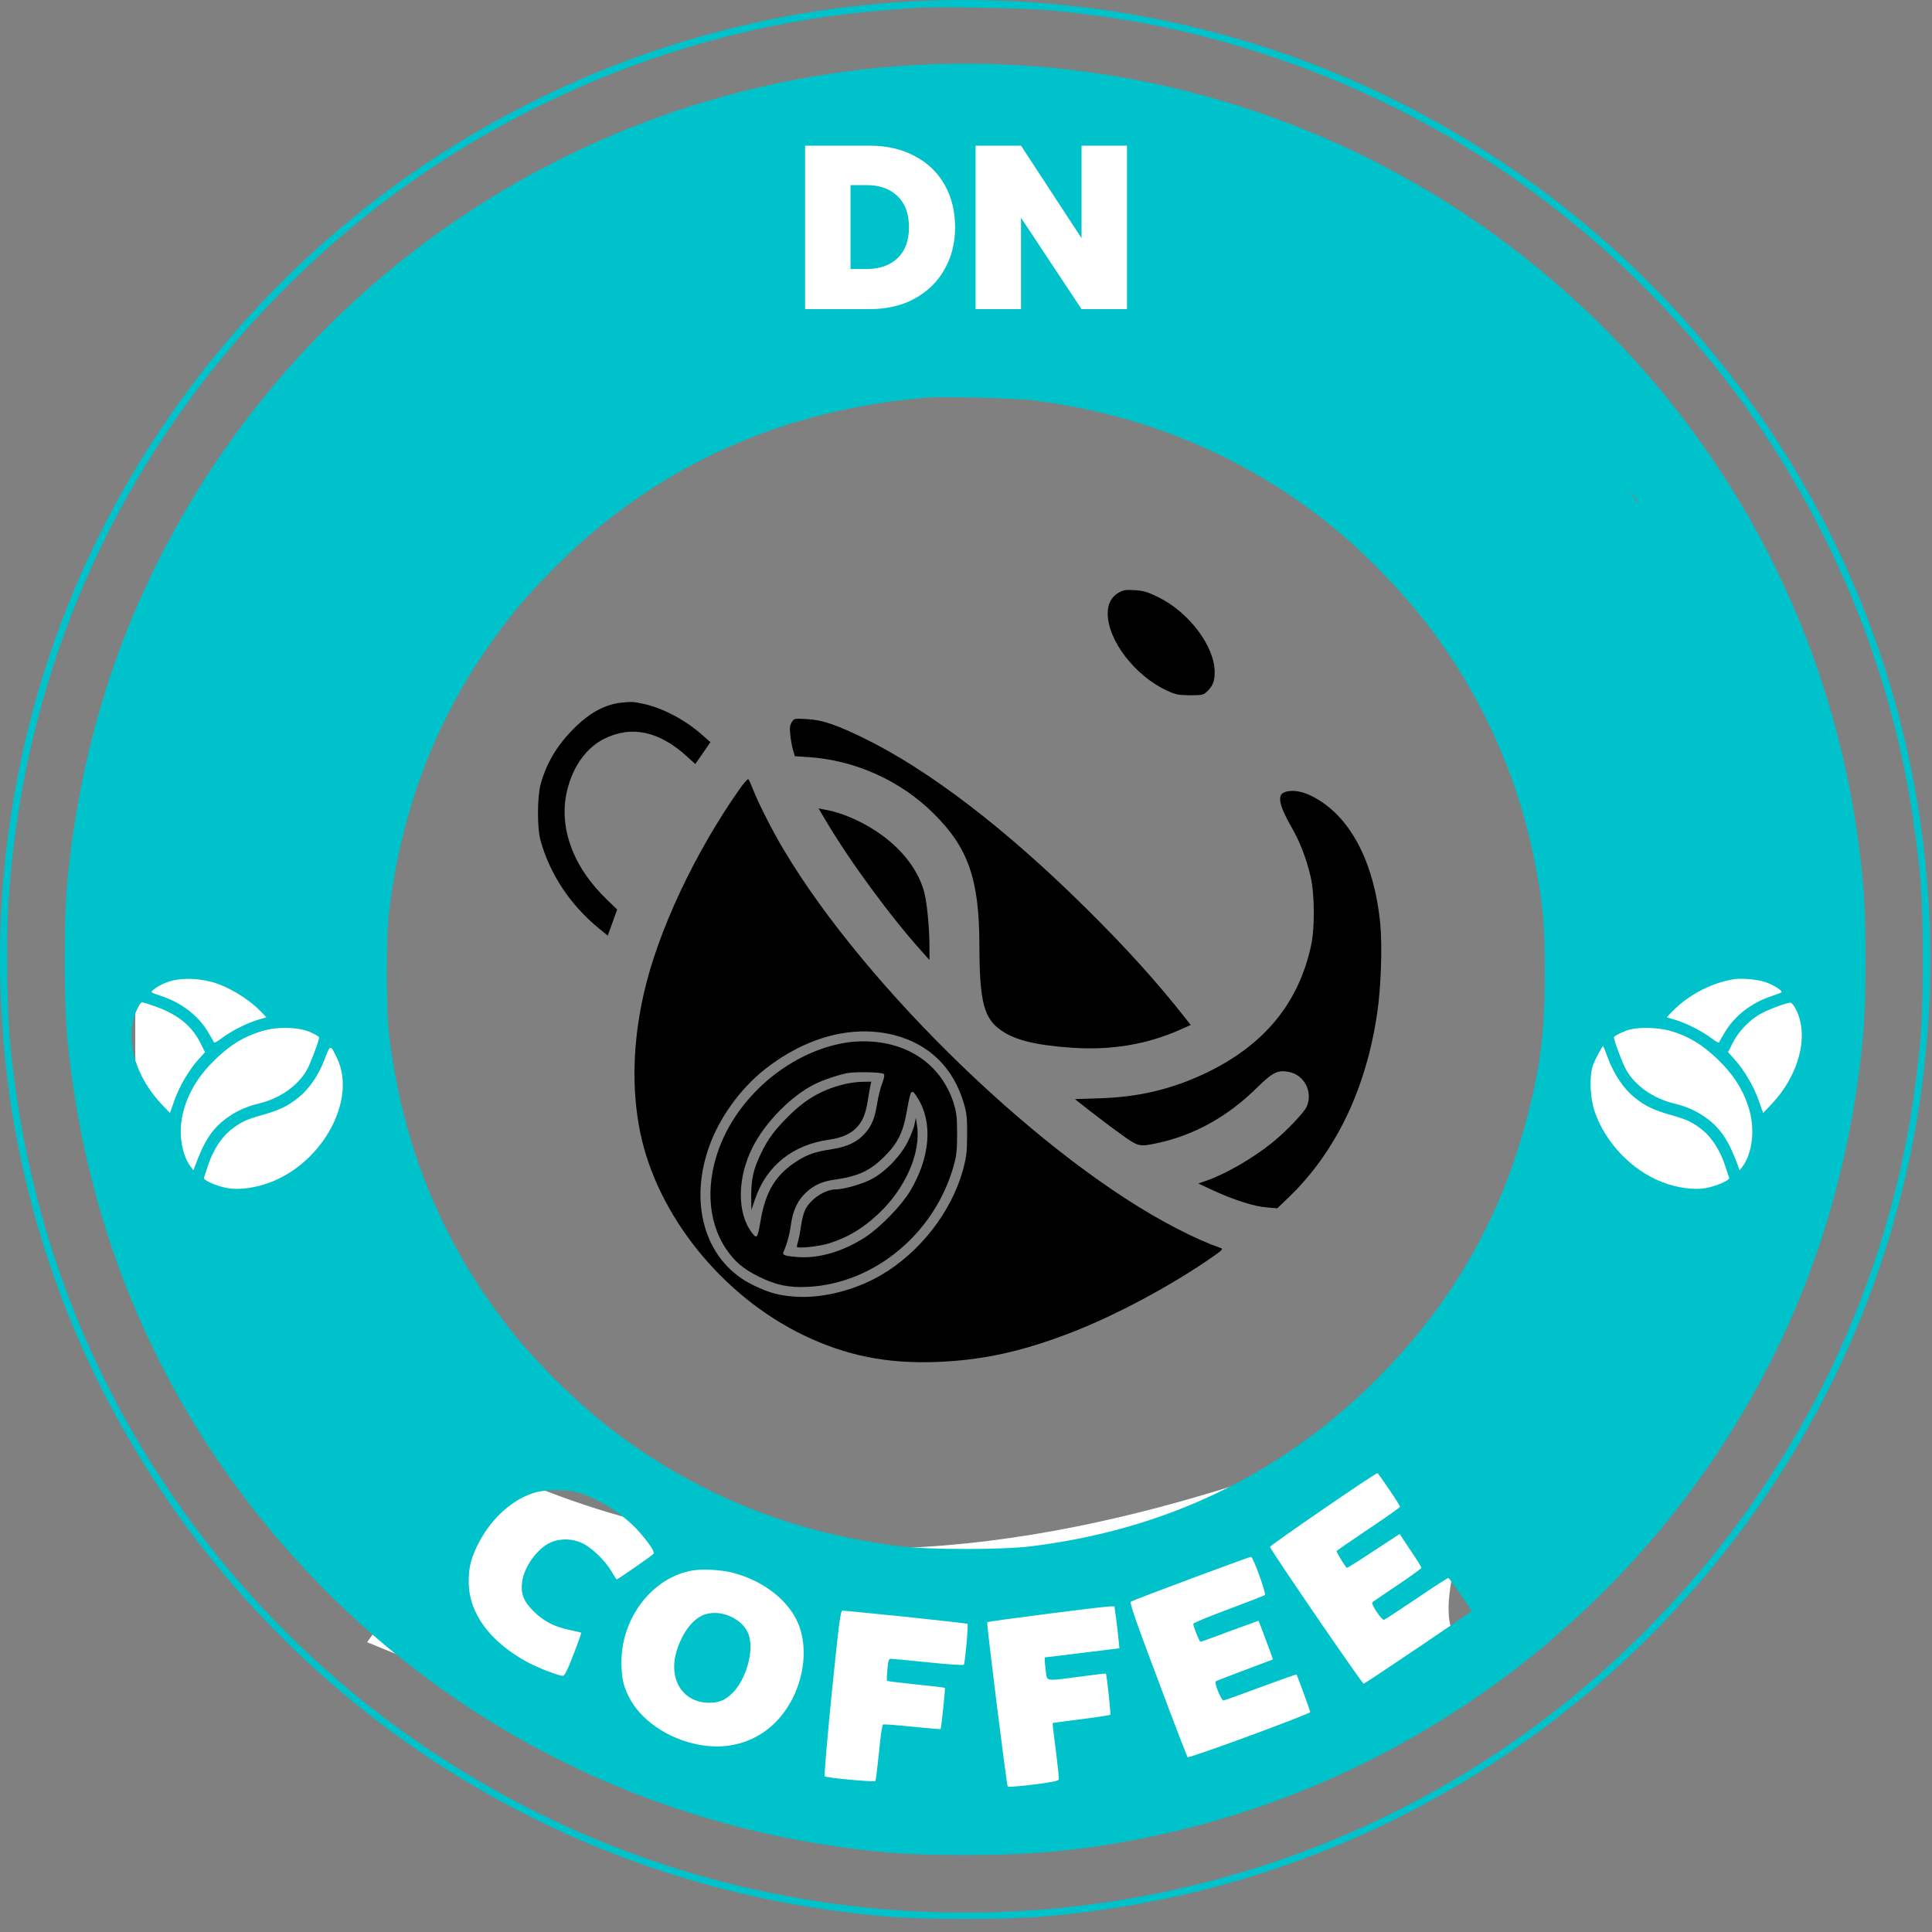 <svg width="100" height="100" viewBox="0 0 100 100" fill="none" xmlns="http://www.w3.org/2000/svg">
<rect x="0" y="0" width="100" height="100" fill="#808080" stroke="none"/>
<path d="M25.5 76C54.5 89.5 81.548 64.914 77 76C72.452 87.086 77 85 77 85L58 94H41L19 85L25.5 76Z" fill="white"/>
<path d="M94.5 37H84.5L77 73L94.5 61.5V37Z" fill="white"/>
<path d="M7 42H17L24.5 78L7 66.5V42Z" fill="white"/>
<path d="M47.275 0.068C29.642 0.97 13.713 11.209 5.55 26.886C0.789 36.031 -0.968 46.482 0.508 56.794C3.166 75.319 16.289 90.915 34.188 96.823C37.916 98.057 41.673 98.82 45.821 99.194C47.821 99.37 52.088 99.37 54.088 99.194C58.236 98.82 61.993 98.057 65.721 96.823C78.047 92.757 88.358 83.987 94.359 72.464C100.515 60.633 101.608 46.688 97.371 33.998C92.425 19.187 80.616 7.444 65.721 2.526C59.823 0.581 53.549 -0.255 47.275 0.068ZM54.309 0.53C58.576 0.934 62.133 1.682 65.972 2.981C74.578 5.895 82.203 11.113 88.071 18.115C94.116 25.315 97.976 34.115 99.15 43.326C99.467 45.807 99.519 46.724 99.519 49.675C99.519 52.625 99.467 53.543 99.15 56.023C97.585 68.332 91.296 79.649 81.546 87.708C70.127 97.147 54.878 100.956 40.175 98.035C26.475 95.319 14.525 86.908 7.314 74.893C3.483 68.515 1.187 61.381 0.501 53.712C0.368 52.214 0.324 48.618 0.42 46.996C1.195 33.77 6.945 21.844 16.813 12.97C24.202 6.335 33.709 1.991 43.57 0.757C44.78 0.611 45.489 0.545 47.556 0.398C48.486 0.332 53.173 0.427 54.309 0.53Z" fill="#00C2CB"/>
<path d="M47.297 3.37C29.11 4.405 13.241 15.84 6.524 32.743C4.944 36.721 3.904 41.154 3.475 45.712C3.306 47.598 3.306 51.752 3.475 53.638C4.361 63.143 7.904 71.818 13.824 78.996C21.308 88.068 31.701 93.917 43.311 95.576C45.71 95.921 47.127 96.016 49.954 96.016C53.357 96.016 55.808 95.796 58.849 95.209C73.67 92.361 86.299 82.402 92.514 68.669C94.625 64.009 95.931 58.974 96.433 53.638C96.603 51.752 96.603 47.598 96.433 45.712C96.072 41.851 95.334 38.358 94.138 34.813C90.728 24.743 83.856 16.09 74.755 10.394C66.591 5.286 56.952 2.82 47.297 3.37ZM50.98 7.95C53.254 8.06 53.793 8.126 54.427 8.361C55.38 8.713 55.785 9.286 55.785 10.269C55.785 11.209 55.446 11.701 54.568 12.06L54.176 12.214L54.523 12.339C54.974 12.493 55.505 12.963 55.704 13.367C55.918 13.8 55.918 14.651 55.712 15.209C55.512 15.723 55.003 16.2 54.435 16.42C53.697 16.692 53.01 16.721 50.36 16.596C49.024 16.537 47.91 16.471 47.895 16.457C47.865 16.427 48.124 10.357 48.235 8.589L48.279 7.84H48.545C48.692 7.84 49.785 7.891 50.98 7.95ZM44.382 8.589L44.677 8.684L44.699 9.814L44.721 10.937L44.441 10.886C43.385 10.688 42.551 10.651 41.769 10.783C41.104 10.886 40.876 11.018 40.876 11.29C40.876 11.649 41.082 11.723 42.477 11.84C43.23 11.906 43.909 12.002 44.197 12.09C45.496 12.493 46.101 13.345 46.028 14.666C45.983 15.378 45.784 15.811 45.238 16.361C44.138 17.447 41.651 17.991 39.577 17.594L39.2 17.521L39.148 16.42C39.119 15.811 39.111 15.297 39.134 15.275C39.156 15.253 39.436 15.275 39.746 15.334C40.647 15.495 41.983 15.466 42.617 15.268C43.208 15.084 43.334 14.981 43.297 14.688C43.267 14.387 43.06 14.328 41.68 14.196C39.828 14.02 39.045 13.712 38.536 12.956C38.218 12.486 38.115 12.104 38.115 11.429C38.108 10.394 38.691 9.58 39.805 9.051C40.256 8.838 41.245 8.574 41.946 8.471C42.389 8.405 44.094 8.486 44.382 8.589ZM60.967 9.279C61.654 9.506 62.207 9.712 62.207 9.741C62.207 9.763 61.823 10.908 61.358 12.273C60.642 14.372 60.509 14.835 60.509 15.209C60.509 15.517 60.554 15.73 60.65 15.884C60.842 16.192 61.403 16.457 61.89 16.464C62.214 16.464 62.303 16.435 62.51 16.244C62.827 15.943 62.953 15.635 63.86 12.919C64.296 11.62 64.68 10.556 64.709 10.556C64.783 10.556 67.13 11.341 67.219 11.392C67.307 11.451 65.602 16.457 65.285 17.044C64.318 18.864 62.237 19.326 59.889 18.233C58.243 17.469 57.476 16.229 57.697 14.717C57.793 14.108 59.55 8.868 59.661 8.868C59.697 8.868 60.288 9.051 60.967 9.279ZM35.185 13.47L35.037 16.567L35.746 17.961C36.13 18.732 36.447 19.378 36.447 19.4C36.447 19.436 34.122 20.611 34.048 20.611C34.026 20.611 33.694 19.972 33.317 19.187L32.631 17.77L30.077 16.016C28.667 15.055 27.516 14.247 27.516 14.225C27.516 14.174 29.929 12.978 30.033 12.978C30.077 12.978 30.668 13.403 31.347 13.917C32.026 14.438 32.616 14.886 32.668 14.915C32.742 14.959 32.764 14.629 32.749 13.293L32.734 11.62L34.019 10.989C34.727 10.644 35.31 10.357 35.31 10.365C35.318 10.372 35.259 11.767 35.185 13.47ZM73.02 14.768C74.349 15.216 75.796 16.339 76.526 17.499L76.674 17.726L75.914 18.262C75.5 18.563 75.058 18.879 74.932 18.974L74.696 19.15L74.475 18.761C74.165 18.203 73.522 17.587 72.976 17.315C72.408 17.036 71.802 17.007 71.286 17.242C70.865 17.433 70.348 17.976 70.068 18.526C69.883 18.886 69.847 19.047 69.847 19.51C69.847 19.987 69.876 20.112 70.053 20.413C70.444 21.073 71.367 21.602 72.445 21.792C72.718 21.844 72.954 21.888 72.961 21.895C72.984 21.91 72.179 24.075 72.135 24.126C72.053 24.2 71.131 23.913 70.496 23.62C67.448 22.196 66.304 19.789 67.536 17.352C68.245 15.95 69.345 14.981 70.621 14.629C71.242 14.46 72.282 14.526 73.02 14.768ZM29.789 20.016C31.022 20.758 32.018 21.389 32.004 21.418C31.989 21.447 31.538 21.844 31 22.299C30.321 22.864 29.981 23.106 29.9 23.077C29.833 23.047 29.509 22.864 29.169 22.666C28.837 22.46 28.542 22.299 28.52 22.299C28.461 22.299 26.468 23.972 26.379 24.097C26.335 24.156 26.416 24.442 26.63 24.934C26.896 25.572 26.933 25.697 26.844 25.785C26.394 26.218 24.888 27.422 24.851 27.378C24.777 27.297 21.515 18.923 21.544 18.893C21.559 18.879 22.165 18.372 22.888 17.763L24.209 16.662L25.877 17.668C26.8 18.218 28.556 19.275 29.789 20.016ZM80.357 20.765L81.243 21.807L79.885 22.952C79.139 23.583 78.556 24.104 78.593 24.119C78.623 24.134 79.516 24.038 80.579 23.921C81.634 23.796 82.579 23.693 82.682 23.693C82.852 23.693 83.029 23.877 84.705 25.844C84.764 25.91 84.801 25.983 84.786 25.998C84.771 26.013 83.605 26.101 82.188 26.196L79.626 26.365L79.553 26.622C79.516 26.768 79.235 27.906 78.925 29.161C78.623 30.409 78.35 31.495 78.313 31.561C78.276 31.657 78.04 31.422 77.22 30.468L76.187 29.249L76.763 27.231C77.087 26.123 77.331 25.205 77.316 25.183C77.294 25.169 76.696 25.66 75.973 26.269C75.006 27.091 74.637 27.37 74.563 27.319C74.504 27.282 74.098 26.827 73.648 26.299L72.836 25.352L73.035 25.154C73.316 24.89 79.405 19.73 79.442 19.73C79.457 19.73 79.87 20.2 80.357 20.765ZM53.423 20.721C58.841 21.374 63.809 23.356 68.075 26.563C70.378 28.288 72.851 30.827 74.511 33.169C77.028 36.714 78.719 40.706 79.508 44.978C79.877 46.952 79.959 47.928 79.959 50.372C79.959 53.389 79.737 55.194 79.036 57.858C77.648 63.202 74.969 67.774 70.946 71.693C66.097 76.413 60.229 79.194 53.35 80.038C51.837 80.222 48.146 80.222 46.633 80.038C41.422 79.4 36.846 77.66 32.683 74.746C30.35 73.117 27.774 70.636 26.062 68.368C22.792 64.06 20.843 59.216 20.157 53.712C20.061 52.897 20.024 52.112 20.024 50.372C20.024 48.633 20.061 47.847 20.157 47.033C20.762 42.174 22.364 37.792 24.954 33.932C26.232 32.024 27.368 30.673 29.11 28.978C34.225 24.009 40.632 21.169 47.998 20.581C48.877 20.515 52.471 20.603 53.423 20.721ZM20.733 25.535C22.415 27.275 23.796 28.721 23.811 28.75C23.818 28.779 23.493 29.352 23.087 30.013C22.534 30.915 22.312 31.209 22.216 31.187C22.15 31.18 20.932 30.805 19.507 30.365C18.09 29.932 16.924 29.579 16.909 29.587C16.902 29.602 17.773 30.512 18.843 31.62C20.098 32.919 20.784 33.675 20.755 33.748C20.674 33.961 19.36 36.038 19.286 36.068C19.205 36.097 10.857 33.572 10.775 33.492C10.739 33.462 11.248 32.596 12.015 31.385L12.274 30.974L14.636 32.002C15.935 32.567 17.079 33.058 17.182 33.095C17.285 33.139 16.481 32.281 15.396 31.202C14.304 30.115 13.418 29.205 13.418 29.169C13.418 29.081 14.983 26.556 15.034 26.556C15.064 26.556 16.274 26.952 17.736 27.436C19.47 28.009 20.341 28.266 20.245 28.178C20.164 28.104 19.205 27.312 18.12 26.416C16.747 25.286 16.149 24.75 16.178 24.677C16.252 24.479 17.573 22.372 17.625 22.372C17.647 22.372 19.05 23.796 20.733 25.535ZM86.225 29.484C87.502 30.108 88.624 32.244 88.816 34.416L88.868 34.967L87.834 35.238C87.266 35.385 86.749 35.51 86.69 35.51C86.609 35.51 86.579 35.348 86.543 34.827C86.491 34.049 86.284 33.198 86.004 32.574C85.768 32.046 85.613 31.892 85.332 31.928C85 31.965 84.963 32.295 85.155 33.389C85.243 33.888 85.332 34.497 85.354 34.746C85.45 35.686 85.103 36.736 84.55 37.154C84.159 37.455 83.524 37.712 83.044 37.756C81.922 37.873 80.8 37.154 79.996 35.811C79.383 34.783 78.852 33 78.903 32.126L78.925 31.737L79.959 31.458C80.527 31.304 81.007 31.18 81.029 31.18C81.051 31.18 81.11 31.547 81.154 31.987C81.265 32.978 81.479 33.8 81.796 34.409C82.092 34.996 82.35 35.202 82.609 35.084C82.712 35.04 82.815 34.915 82.845 34.813C82.867 34.71 82.815 34.159 82.727 33.587C82.513 32.244 82.513 31.356 82.734 30.783C83.236 29.44 84.889 28.824 86.225 29.484ZM10.938 50.82C11.757 51.033 12.827 51.664 13.477 52.332L13.787 52.655L13.366 52.779C12.768 52.963 11.979 53.359 11.499 53.719C11.277 53.888 11.093 53.998 11.078 53.954C11.063 53.917 10.93 53.682 10.775 53.425C10.266 52.567 9.373 51.884 8.325 51.547C8.103 51.473 7.889 51.392 7.852 51.363C7.786 51.297 8.207 51.011 8.583 50.864C9.203 50.614 10.082 50.6 10.938 50.82ZM91.34 50.82C91.783 50.967 92.285 51.282 92.204 51.363C92.167 51.392 91.953 51.473 91.731 51.547C90.683 51.884 89.79 52.567 89.281 53.425C89.126 53.682 88.993 53.917 88.978 53.954C88.964 53.998 88.779 53.888 88.558 53.719C88.078 53.359 87.288 52.963 86.69 52.779L86.269 52.655L86.579 52.332C87.414 51.48 88.617 50.857 89.775 50.681C90.145 50.622 90.964 50.695 91.34 50.82ZM7.926 52.053C9.137 52.464 9.904 53.058 10.355 53.954L10.613 54.46L10.281 54.827C9.786 55.378 9.299 56.192 9.033 56.941L8.797 57.609L8.391 57.183C7.048 55.774 6.494 53.954 6.974 52.545C7.092 52.192 7.277 51.877 7.358 51.877C7.387 51.877 7.646 51.958 7.926 52.053ZM92.964 52.258C93.651 53.624 93.112 55.671 91.665 57.183L91.259 57.609L91.023 56.941C90.757 56.192 90.27 55.378 89.775 54.827L89.443 54.46L89.702 53.954C90.004 53.352 90.624 52.721 91.222 52.427C91.702 52.178 92.543 51.884 92.684 51.899C92.743 51.906 92.868 52.068 92.964 52.258ZM16.097 53.44C16.326 53.543 16.518 53.66 16.518 53.697C16.518 53.858 16.053 55.092 15.876 55.392C15.396 56.222 14.481 56.853 13.403 57.117C12.731 57.279 12.215 57.514 11.691 57.903C10.96 58.446 10.547 59.099 10.067 60.427L10.015 60.574L9.897 60.427C9.373 59.752 9.211 58.548 9.498 57.499C9.779 56.479 10.31 55.635 11.174 54.805C11.986 54.035 12.613 53.66 13.566 53.367C14.355 53.124 15.477 53.154 16.097 53.44ZM86.41 53.345C87.347 53.609 88.056 54.02 88.882 54.805C89.746 55.635 90.277 56.479 90.558 57.499C90.846 58.548 90.683 59.752 90.159 60.427L90.041 60.574L89.99 60.427C89.51 59.099 89.097 58.446 88.366 57.903C87.842 57.514 87.325 57.279 86.653 57.117C85.576 56.853 84.66 56.222 84.181 55.392C84.004 55.099 83.538 53.866 83.538 53.697C83.538 53.616 84.077 53.352 84.402 53.279C84.919 53.154 85.834 53.191 86.41 53.345ZM17.455 54.791C18.459 56.926 16.725 60.148 14.008 61.191C13.255 61.484 12.377 61.602 11.787 61.499C11.233 61.403 10.51 61.088 10.554 60.963C10.576 60.912 10.679 60.596 10.79 60.258C11.041 59.517 11.469 58.857 11.964 58.468C12.473 58.071 12.761 57.939 13.573 57.712C14.459 57.462 14.901 57.249 15.44 56.816C16.009 56.361 16.496 55.642 16.813 54.805C17.094 54.049 17.101 54.049 17.455 54.791ZM83.243 54.813C83.561 55.642 84.048 56.361 84.616 56.816C85.155 57.249 85.598 57.462 86.484 57.712C87.296 57.939 87.583 58.071 88.093 58.468C88.587 58.857 89.015 59.517 89.266 60.258C89.377 60.596 89.48 60.912 89.502 60.963C89.547 61.088 88.823 61.403 88.27 61.499C87.679 61.602 86.801 61.484 86.048 61.191C84.454 60.581 83.066 59.121 82.527 57.492C82.291 56.765 82.261 55.649 82.461 55.106C82.579 54.805 82.926 54.152 82.978 54.152C82.992 54.152 83.11 54.446 83.243 54.813ZM71.898 77.088C72.216 77.55 72.467 77.954 72.467 77.99C72.467 78.02 71.736 78.541 70.843 79.135C69.95 79.737 69.204 80.251 69.182 80.281C69.16 80.317 69.544 80.963 69.706 81.154C69.721 81.168 70.26 80.838 70.895 80.413C71.537 79.994 72.149 79.591 72.253 79.525L72.445 79.4L73.006 80.244C73.323 80.706 73.574 81.117 73.574 81.147C73.574 81.183 73.02 81.587 72.341 82.042C71.655 82.497 71.072 82.901 71.035 82.93C70.939 83.018 71.522 83.884 71.647 83.84C71.699 83.818 72.452 83.326 73.323 82.739C74.187 82.152 74.925 81.675 74.962 81.675C75.021 81.675 76.157 83.312 76.157 83.392C76.157 83.436 70.695 87.114 70.585 87.15C70.518 87.172 65.787 80.266 65.735 80.068C65.713 80.002 71.16 76.258 71.293 76.251C71.315 76.244 71.588 76.625 71.898 77.088ZM29.841 77.235C30.926 77.513 32.321 78.402 33.111 79.319C33.613 79.891 33.893 80.325 33.827 80.42C33.782 80.501 31.981 81.748 31.922 81.748C31.9 81.748 31.782 81.565 31.657 81.345C31.347 80.802 30.653 80.126 30.158 79.884C29.634 79.627 29.014 79.613 28.497 79.84C27.811 80.141 27.117 81.11 27.021 81.895C26.947 82.497 27.11 82.893 27.619 83.4C28.143 83.921 28.704 84.207 29.494 84.368C29.804 84.435 30.077 84.501 30.084 84.508C30.099 84.515 29.922 85.022 29.686 85.631C29.354 86.49 29.228 86.739 29.125 86.739C28.911 86.739 27.826 86.321 27.302 86.035C25.346 84.97 24.268 83.495 24.261 81.888C24.253 81.124 24.386 80.611 24.792 79.833C25.479 78.526 26.593 77.55 27.759 77.235C28.276 77.103 29.302 77.095 29.841 77.235ZM65.182 81.543C65.374 82.071 65.506 82.526 65.477 82.556C65.447 82.585 64.599 82.915 63.595 83.29C62.584 83.664 61.764 84.002 61.764 84.046C61.764 84.185 62.082 84.978 62.133 84.978C62.163 84.978 62.547 84.846 62.989 84.677C63.432 84.508 64.097 84.266 64.466 84.134L65.145 83.891L65.521 84.882C65.728 85.433 65.89 85.888 65.883 85.895C65.868 85.903 65.211 86.152 64.421 86.446C63.632 86.739 62.96 87.003 62.923 87.025C62.842 87.106 63.211 88.024 63.329 88.016C63.381 88.009 64.252 87.701 65.255 87.326C66.259 86.952 67.093 86.658 67.108 86.673C67.152 86.739 67.817 88.552 67.817 88.618C67.817 88.713 61.543 91.025 61.469 90.952C61.439 90.915 60.738 89.103 59.926 86.923C58.775 83.869 58.457 82.945 58.531 82.901C58.649 82.82 64.65 80.581 64.754 80.581C64.798 80.574 64.99 81.007 65.182 81.543ZM37.827 81.381C39.34 81.741 40.625 82.666 41.215 83.818C41.791 84.941 41.71 86.556 41.023 87.913C40.056 89.814 38.181 90.717 36.093 90.291C34.513 89.969 33.133 89.007 32.542 87.811C32.247 87.216 32.173 86.835 32.166 86.035C32.158 83.723 33.79 81.631 35.856 81.286C36.358 81.205 37.266 81.249 37.827 81.381ZM57.771 83.781C57.815 84.141 57.874 84.625 57.897 84.875L57.941 85.315L56.036 85.55C54.981 85.682 54.11 85.785 54.088 85.785C54.066 85.785 54.073 86.049 54.117 86.372C54.199 87.069 54.007 87.025 55.896 86.783C56.627 86.688 57.232 86.614 57.239 86.622C57.284 86.658 57.505 88.721 57.468 88.757C57.446 88.779 56.775 88.882 55.963 88.985C55.158 89.088 54.494 89.176 54.486 89.183C54.472 89.191 54.545 89.829 54.649 90.592C54.745 91.363 54.819 92.038 54.804 92.097C54.789 92.178 54.494 92.244 53.497 92.368C52.789 92.457 52.184 92.501 52.161 92.479C52.102 92.405 51.054 84.009 51.099 83.965C51.143 83.913 57.011 83.165 57.417 83.15L57.682 83.143L57.771 83.781ZM46.877 83.686C48.618 83.869 50.058 84.031 50.08 84.053C50.132 84.104 49.947 86.101 49.888 86.167C49.858 86.203 49.024 86.145 48.035 86.042C47.039 85.939 46.175 85.858 46.101 85.858C46.005 85.858 45.969 85.969 45.932 86.409C45.902 86.717 45.895 86.981 45.91 87.003C45.932 87.018 46.603 87.099 47.415 87.187C48.22 87.268 48.892 87.348 48.906 87.363C48.936 87.392 48.722 89.462 48.685 89.499C48.67 89.506 48.013 89.455 47.231 89.374C46.441 89.293 45.762 89.242 45.71 89.257C45.659 89.279 45.577 89.836 45.496 90.71C45.415 91.495 45.334 92.156 45.312 92.185C45.253 92.251 42.78 92.024 42.691 91.943C42.654 91.906 42.802 90.145 43.053 87.62C43.422 84.009 43.503 83.363 43.607 83.363C43.666 83.363 45.142 83.51 46.877 83.686Z" fill="#00C2CB"/>
<path d="M50.811 10.688C50.789 11.113 50.774 11.466 50.781 11.48C50.803 11.502 51.94 11.524 52.294 11.517C52.442 11.51 52.619 11.436 52.759 11.304C52.944 11.143 52.988 11.047 52.995 10.798C53.003 10.167 52.737 10.005 51.534 9.946L50.862 9.917L50.811 10.688Z" fill="#00C2CB"/>
<path d="M50.693 13.359C50.693 13.536 50.67 13.895 50.641 14.167L50.597 14.666H51.571C52.73 14.666 52.929 14.6 53.062 14.152C53.173 13.785 53.047 13.455 52.73 13.293C52.545 13.198 51.571 13.073 50.825 13.058C50.722 13.051 50.693 13.117 50.693 13.359Z" fill="#00C2CB"/>
<path d="M24.224 19.48C24.6 20.464 25.346 22.152 25.39 22.137C25.486 22.101 26.697 21.095 26.704 21.044C26.704 21.014 26.136 20.625 25.442 20.178C24.748 19.723 24.194 19.414 24.224 19.48Z" fill="#00C2CB"/>
<path d="M57.896 30.68C57.52 30.901 57.335 31.253 57.335 31.752C57.335 33.139 58.738 34.974 60.399 35.745C60.864 35.958 60.982 35.98 61.594 35.987C62.214 35.987 62.288 35.972 62.465 35.803C62.768 35.524 62.871 35.268 62.871 34.791C62.871 33.462 61.557 31.701 59.963 30.915C59.395 30.636 59.203 30.578 58.738 30.548C58.251 30.519 58.147 30.534 57.896 30.68Z" fill="black"/>
<path d="M32.166 36.368C31.361 36.457 30.609 36.846 29.863 37.55C28.904 38.46 28.306 39.429 27.988 40.574C27.804 41.242 27.796 42.849 27.981 43.51C28.461 45.242 29.509 46.827 30.978 48.038L31.457 48.427L31.701 47.752L31.945 47.077L31.443 46.592C29.657 44.89 28.896 42.82 29.354 40.912C29.657 39.664 30.35 38.703 31.273 38.24C32.69 37.535 34.122 37.844 35.569 39.165L35.989 39.547L36.381 38.981L36.772 38.416L36.366 38.057C35.487 37.271 34.284 36.633 33.288 36.427C32.801 36.317 32.668 36.317 32.166 36.368Z" fill="black"/>
<path d="M40.986 37.374C40.883 37.528 40.868 37.66 40.905 38.027C40.928 38.284 40.994 38.636 41.046 38.82L41.142 39.143L41.835 39.187C44.249 39.341 46.618 40.405 48.331 42.115C50.124 43.891 50.685 45.521 50.693 48.904C50.7 51.862 50.922 52.721 51.837 53.345C52.553 53.836 53.586 54.093 55.395 54.225C57.461 54.38 59.365 54.071 61.122 53.279L61.632 53.051L61.388 52.743C59.934 50.886 58.347 49.124 56.236 47.033C52.058 42.893 48.058 39.833 44.677 38.189C43.223 37.484 42.559 37.264 41.754 37.22C41.127 37.183 41.112 37.183 40.986 37.374Z" fill="black"/>
<path d="M38.278 40.846C35.945 44.163 34.033 48.251 33.318 51.451C32.749 53.968 32.69 56.405 33.133 58.592C34.011 62.908 37.385 67.091 41.621 69.124C43.799 70.167 45.88 70.585 48.441 70.497C50.862 70.409 52.937 69.954 55.564 68.926C57.904 68.009 60.753 66.468 62.864 64.985C63.255 64.706 63.314 64.64 63.196 64.603C62.547 64.376 61.794 64.046 60.916 63.59C54.103 60.097 44.84 51.165 40.558 43.972C39.983 43.003 39.282 41.631 38.994 40.904C38.883 40.618 38.772 40.361 38.735 40.332C38.706 40.295 38.499 40.53 38.278 40.846ZM46.264 53.572C48.102 54.042 49.357 55.267 49.896 57.139C50.036 57.616 50.065 57.88 50.058 58.739C50.058 59.612 50.021 59.877 49.859 60.501C49.261 62.717 47.607 64.846 45.556 66.027C44.256 66.776 42.603 67.194 41.252 67.121C40.352 67.069 39.828 66.93 38.971 66.512C36.602 65.359 35.657 62.526 36.639 59.539C37.148 57.968 38.285 56.368 39.614 55.326C41.732 53.667 44.131 53.036 46.264 53.572Z" fill="black"/>
<path d="M44.042 53.932C41.259 54.269 38.521 56.376 37.362 59.077C36.499 61.102 36.587 63.187 37.598 64.669C38.049 65.323 38.477 65.682 39.289 66.086C40.174 66.519 40.831 66.658 41.835 66.607C45.297 66.424 48.419 63.803 49.379 60.28C49.511 59.803 49.541 59.495 49.541 58.666C49.534 57.756 49.511 57.572 49.342 57.044C48.729 55.194 47.157 54.042 45.083 53.91C44.78 53.888 44.308 53.903 44.042 53.932ZM45.747 55.59C45.791 55.635 45.769 55.796 45.666 56.06C45.577 56.28 45.459 56.758 45.4 57.124C45.275 57.895 45.127 58.262 44.766 58.666C44.382 59.106 43.865 59.356 43.068 59.48C42.175 59.62 41.791 59.752 41.252 60.097C40.152 60.801 39.628 61.66 39.37 63.172C39.208 64.097 39.178 64.141 38.927 63.818C38.137 62.791 38.152 60.956 38.964 59.363C39.606 58.093 40.979 56.699 42.167 56.119C42.588 55.906 43.348 55.649 43.835 55.547C44.256 55.466 45.644 55.488 45.747 55.59ZM47.504 56.846C48.294 58.101 48.146 59.921 47.105 61.653C46.648 62.416 45.541 63.547 44.773 64.046C43.651 64.772 42.374 65.147 41.319 65.066C40.625 65.014 40.477 64.963 40.551 64.802C40.735 64.391 40.876 63.877 40.942 63.363C41.045 62.636 41.296 62.115 41.732 61.712C42.16 61.323 42.559 61.147 43.245 61.051C44.426 60.882 45.046 60.596 45.791 59.847C46.456 59.187 46.744 58.614 46.928 57.565C47.15 56.332 47.164 56.31 47.504 56.846Z" fill="black"/>
<path d="M43.607 56.141C42.492 56.427 41.651 56.926 40.78 57.807C40.071 58.519 39.754 58.945 39.392 59.693C39.001 60.501 38.883 61.014 38.883 61.895L38.89 62.629L39.09 62.042C39.68 60.332 41.045 59.245 42.92 58.989C43.599 58.893 44.101 58.658 44.411 58.284C44.684 57.954 44.817 57.602 44.928 56.904C44.972 56.618 45.031 56.302 45.053 56.185L45.098 55.987L44.633 55.994C44.374 55.994 43.909 56.06 43.607 56.141Z" fill="black"/>
<path d="M47.342 58.167C47.312 58.343 47.157 58.746 46.995 59.077C46.633 59.818 45.814 60.669 45.105 61.036C44.611 61.293 43.666 61.565 43.245 61.565C42.692 61.572 41.968 62.049 41.68 62.607C41.606 62.761 41.503 63.128 41.466 63.429C41.422 63.723 41.356 64.082 41.319 64.214C41.274 64.354 41.245 64.493 41.245 64.53C41.245 64.64 42.441 64.515 42.943 64.346C43.917 64.031 44.655 63.583 45.459 62.834C46.884 61.499 47.689 59.635 47.46 58.225L47.401 57.858L47.342 58.167Z" fill="black"/>
<path d="M66.436 41.029C66.104 41.191 66.237 41.748 66.843 42.805C67.278 43.554 67.618 44.435 67.839 45.381C68.046 46.284 68.06 48.038 67.861 48.941C67.212 51.928 65.447 54.071 62.465 55.517C60.694 56.368 58.974 56.779 56.952 56.846L55.638 56.89L56.42 57.506C56.856 57.844 57.572 58.387 58.015 58.703C58.922 59.356 58.959 59.363 59.845 59.179C61.779 58.776 63.536 57.807 65.056 56.303C65.89 55.488 66.149 55.363 66.739 55.488C67.522 55.657 67.957 56.515 67.64 57.271C67.507 57.58 66.555 58.578 65.824 59.165C64.813 59.972 63.425 60.772 62.429 61.117L62.023 61.257L62.761 61.602C63.816 62.093 64.931 62.453 65.573 62.497L66.112 62.541L66.717 61.961C69.145 59.62 70.718 56.339 71.286 52.42C71.485 51.077 71.552 48.941 71.441 47.803C71.116 44.545 69.847 42.174 67.883 41.198C67.344 40.926 66.783 40.86 66.436 41.029Z" fill="black"/>
<path d="M42.743 42.475C43.983 44.581 46.146 47.517 47.762 49.301L48.109 49.69V49.007C48.109 48.06 47.984 46.732 47.843 46.203C47.57 45.139 46.81 44.097 45.74 43.297C44.825 42.607 43.688 42.086 42.714 41.91L42.367 41.844L42.743 42.475Z" fill="black"/>
<path d="M9.336 51.209L9.063 51.253L9.484 51.473C10.089 51.789 10.93 52.596 11.248 53.183C11.27 53.22 12.754 52.427 12.754 52.376C12.754 52.354 12.525 52.178 12.237 51.987C11.344 51.392 10.141 51.069 9.336 51.209Z" fill="white"/>
<path d="M89.702 51.216C89.141 51.304 88.373 51.62 87.812 51.994C87.532 52.178 87.303 52.354 87.303 52.376C87.303 52.427 88.787 53.22 88.809 53.183C89.126 52.596 89.96 51.796 90.588 51.458C90.876 51.304 90.979 51.216 90.876 51.216C90.787 51.216 90.573 51.202 90.396 51.187C90.219 51.165 89.909 51.179 89.702 51.216Z" fill="white"/>
<path d="M7.432 52.809C7.27 53.374 7.321 54.247 7.55 54.886C7.764 55.48 7.912 55.752 8.31 56.302L8.561 56.647L8.871 56.009C9.048 55.649 9.358 55.135 9.565 54.864C9.779 54.592 9.949 54.335 9.949 54.291C9.949 54.137 9.572 53.645 9.181 53.293C8.886 53.022 8.606 52.86 8.17 52.691C7.845 52.567 7.565 52.464 7.55 52.464C7.543 52.464 7.491 52.618 7.432 52.809Z" fill="white"/>
<path d="M91.857 52.699C91.458 52.853 91.163 53.029 90.875 53.293C90.484 53.645 90.108 54.137 90.108 54.291C90.108 54.335 90.277 54.592 90.492 54.864C90.698 55.135 91.008 55.649 91.185 56.009L91.495 56.647L91.746 56.302C92.396 55.4 92.698 54.607 92.713 53.748C92.721 53.205 92.588 52.456 92.477 52.471C92.455 52.471 92.174 52.574 91.857 52.699Z" fill="white"/>
<path d="M13.794 53.822C12.968 54.057 12.252 54.497 11.455 55.29C10.805 55.928 10.665 56.112 10.37 56.721C10.185 57.102 9.993 57.565 9.956 57.748C9.868 58.13 9.845 59.216 9.934 59.216C9.964 59.216 10.082 59.033 10.2 58.812C10.414 58.401 10.967 57.778 11.425 57.44C11.853 57.117 12.532 56.816 13.263 56.611C14.075 56.383 14.296 56.28 14.732 55.928C15.138 55.605 15.499 55.062 15.743 54.423L15.928 53.932L15.728 53.844C15.403 53.712 14.252 53.697 13.794 53.822Z" fill="white"/>
<path d="M84.572 53.763C84.513 53.785 84.388 53.836 84.291 53.866L84.129 53.932L84.314 54.423C84.557 55.062 84.919 55.605 85.325 55.928C85.76 56.28 85.982 56.383 86.794 56.611C87.525 56.816 88.204 57.117 88.632 57.44C89.089 57.778 89.643 58.401 89.857 58.812C89.975 59.033 90.093 59.216 90.13 59.216C90.211 59.216 90.189 58.13 90.1 57.748C90.064 57.565 89.872 57.102 89.687 56.721C89.392 56.112 89.252 55.928 88.602 55.29C87.79 54.482 87.074 54.042 86.225 53.822C85.812 53.719 84.801 53.682 84.572 53.763Z" fill="white"/>
<path d="M16.887 55.899C16.51 56.625 15.75 57.352 14.96 57.734C14.621 57.902 14.082 58.108 13.757 58.189C13.44 58.269 13.071 58.394 12.945 58.46C12.178 58.849 11.624 59.48 11.314 60.339L11.137 60.816L11.447 60.89C12.023 61.036 12.288 61.051 12.812 60.978C14.54 60.736 16.223 59.363 16.931 57.609C17.145 57.08 17.271 56.214 17.197 55.752L17.145 55.4L16.887 55.899Z" fill="white"/>
<path d="M82.852 55.781C82.631 57.653 84.166 59.891 86.233 60.713C87.067 61.044 87.79 61.095 88.609 60.889L88.919 60.816L88.742 60.339C88.432 59.48 87.879 58.849 87.111 58.46C86.986 58.394 86.616 58.269 86.299 58.189C85.974 58.108 85.435 57.902 85.096 57.734C84.314 57.359 83.553 56.633 83.162 55.891L82.896 55.385L82.852 55.781Z" fill="white"/>
<path d="M36.514 83.554C35.886 83.745 35.318 84.479 35.015 85.484C34.587 86.93 35.347 88.134 36.705 88.134C37.23 88.134 37.539 88.002 37.916 87.627C38.632 86.915 39.038 85.44 38.75 84.603C38.469 83.811 37.362 83.29 36.514 83.554Z" fill="#00C2CB"/>
<path d="M22 13L46.5 5L75.5 13L94 39L86 44.5L75.5 31L61.5 20H37.5L19 39H5.5L22 13Z" fill="#00C2CB"/>
<path d="M45.02 7.54C45.908 7.54 46.684 7.72 47.348 8.08C48.02 8.432 48.536 8.928 48.896 9.568C49.256 10.208 49.436 10.94 49.436 11.764C49.436 12.58 49.252 13.308 48.884 13.948C48.524 14.588 48.008 15.092 47.336 15.46C46.672 15.82 45.9 16 45.02 16H41.672V7.54H45.02ZM44.84 13.924C45.528 13.924 46.068 13.736 46.46 13.36C46.852 12.984 47.048 12.452 47.048 11.764C47.048 11.068 46.852 10.532 46.46 10.156C46.068 9.772 45.528 9.58 44.84 9.58H44.024V13.924H44.84ZM58.332 16H55.98L52.848 11.272V16H50.496V7.54H52.848L55.98 12.328V7.54H58.332V16Z" fill="white"/>
</svg>
